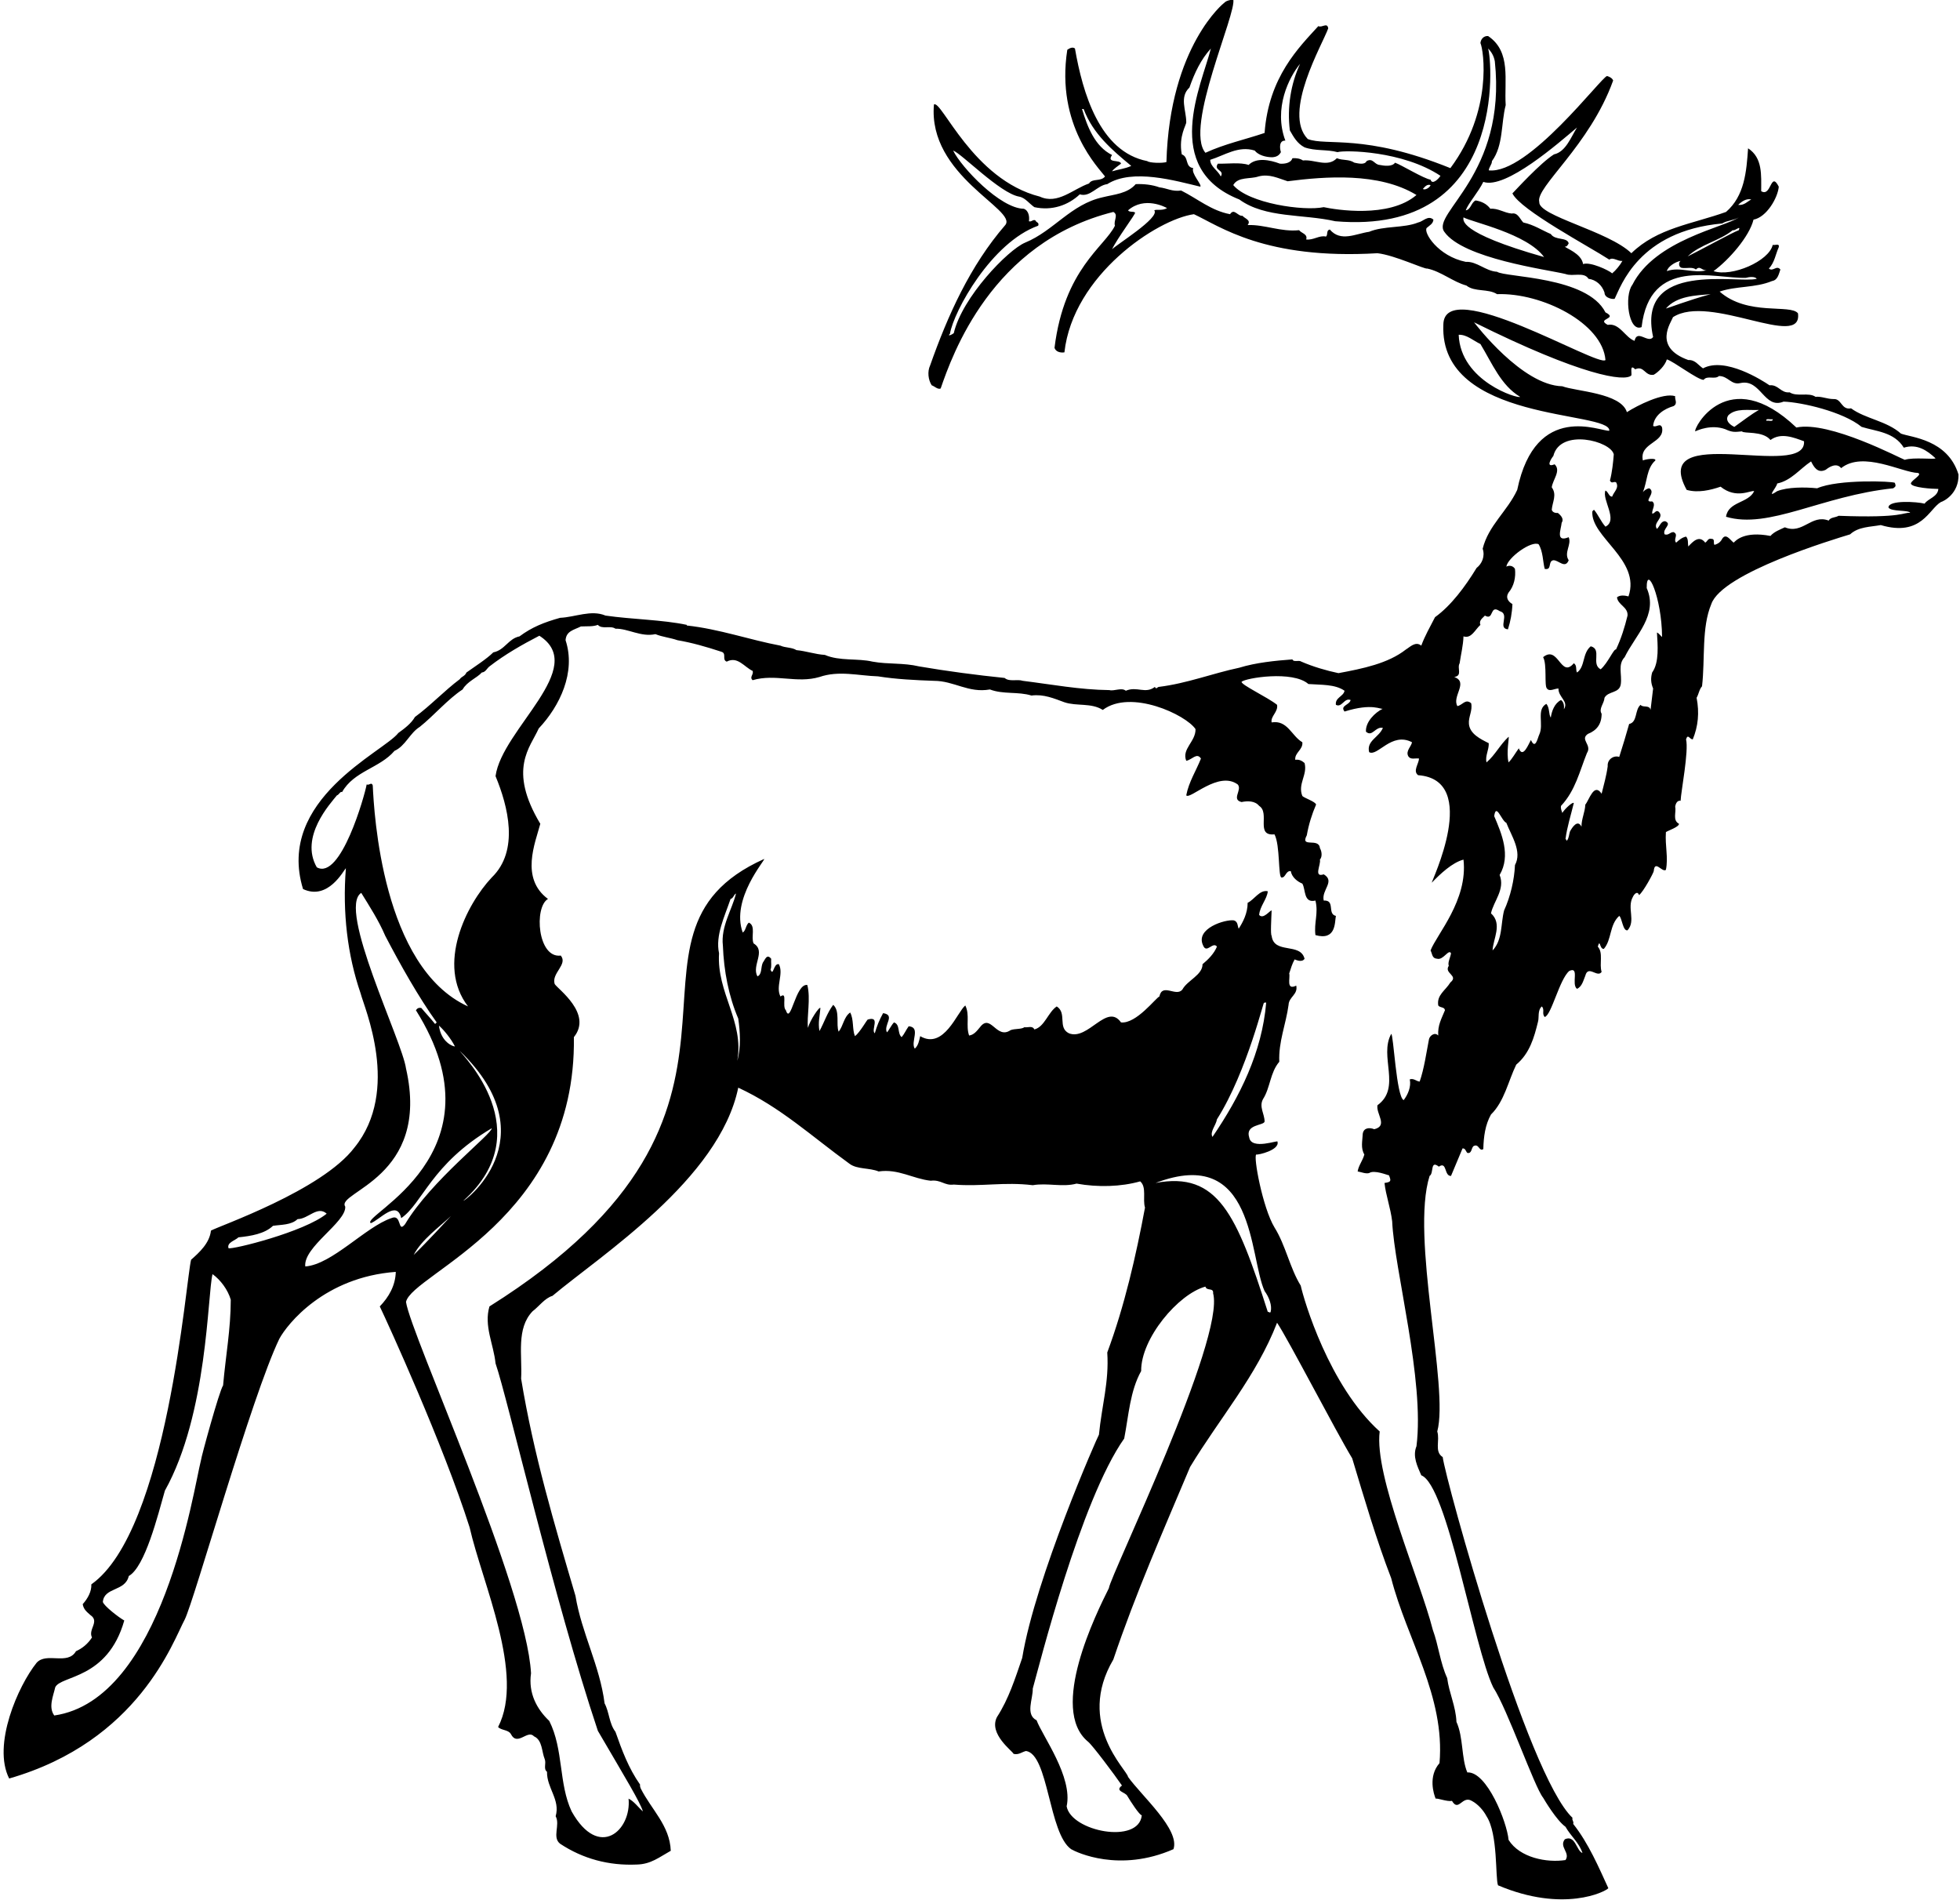 <?xml version="1.0" encoding="UTF-8"?>
<svg xmlns="http://www.w3.org/2000/svg" xmlns:xlink="http://www.w3.org/1999/xlink" width="521pt" height="505pt" viewBox="0 0 521 505" version="1.1">
<g id="surface1">
<path style=" stroke:none;fill-rule:nonzero;fill:rgb(0%,0%,0%);fill-opacity:1;" d="M 505.301 115.234 C 501.477 111.836 495.863 111.324 492.039 108.52 C 489.402 109.031 489.574 105.887 487.363 106.055 C 485.664 106.055 484.133 105.289 482.605 105.461 C 480.734 104.184 477.676 105.547 475.719 104.27 C 473.34 104.523 472.742 102.145 470.363 102.398 C 468.492 101.125 458.57 94.746 452.684 97.895 C 451.41 97.047 450.645 95.602 448.773 95.684 C 439.234 92.246 444.27 85.656 444.695 84.297 C 454.469 77.922 479.234 93.078 477.93 83.273 C 475.973 80.727 464.57 84.078 457.105 77.496 C 461.523 75.965 466.539 76.559 471.043 74.688 C 472.574 74.434 472.828 72.82 473.254 71.629 C 472.234 70.355 471.301 72.309 470.195 71.375 C 471.723 69.758 471.98 67.551 472.828 65.68 C 473.086 64.574 471.809 65.254 471.215 65.086 C 470.234 69.41 460.336 73.672 455.488 72.055 C 459.57 69.078 465.008 62.875 466.113 58.371 C 469.57 57.746 472.574 52.59 472.828 49.613 C 470.617 45.277 470.875 52.504 468.152 50.805 C 468.152 46.555 468.578 41.965 464.668 39.414 C 464.242 45.621 463.734 52.078 458.805 56.328 C 449.793 59.559 440.527 60.578 433.645 67.297 C 427.57 61.41 408.902 57.41 409.164 53.695 C 408.059 49.785 422.57 38.746 428.801 21.395 C 428.543 20.715 427.777 20.375 427.184 20.203 C 425.652 20.461 406.234 46.41 395.734 45.277 C 395.82 44.344 396.586 43.75 396.586 42.812 C 399.645 38.648 398.965 32.867 400.238 27.938 C 399.812 21.395 401.77 13.742 395.562 9.578 C 394.371 9.492 393.609 10.43 393.523 11.449 C 394.371 13.234 396.902 29.41 385.535 44.684 C 362.57 35.41 352.723 38.902 347.621 36.949 C 340.824 29.98 351.57 11.746 353.062 7.539 C 352.809 5.84 351.449 7.453 350.43 6.945 C 345.328 12.555 337.234 20.41 336.148 35.336 C 330.879 37.117 325.609 38.223 320.422 40.605 C 314.727 33.891 328.84 3.375 327.816 -0.195 C 327.648 -0.027 326.031 -0.027 325.352 0.824 C 325.66 0.492 310.902 12.078 310.055 43.07 C 308.949 43.41 305.547 43.324 304.953 42.812 C 292.289 40.348 287.781 24.625 285.742 12.895 C 285.148 12.383 284.297 12.809 283.703 13.234 C 280.57 33.41 292.203 44.77 293.734 46.895 C 292.629 48.34 290.332 47.32 289.484 48.766 C 285.234 50.211 281.152 54.461 276.395 52.25 C 258.57 47.746 250.234 26.41 248.258 27.77 C 246.57 46.746 270.57 55.746 267.215 59.812 C 257.863 70.609 251.914 83.871 247.238 97.129 C 246.473 98.746 246.727 100.953 247.664 102.398 C 248.43 102.656 249.277 103.59 250.043 103.25 C 253.102 94.41 263.57 64.41 295.941 56.328 C 297.387 57.094 295.941 58.625 296.367 59.984 C 293.648 65.594 282.902 71.41 280.305 92.453 C 280.645 93.477 281.832 93.816 282.938 93.645 C 285.234 73.078 307.59 58.285 317.363 56.926 C 324.164 60.07 336.234 69.078 366.152 67.297 C 370.742 67.805 378.734 71.629 379.414 71.375 C 383.066 72.141 386.297 74.945 389.785 75.879 C 391.992 77.664 395.562 76.645 397.945 78.176 C 409.902 77.746 425.992 85.91 426.758 95.684 C 424.902 97.746 383.734 72.746 383.664 86.336 C 382.57 112.41 428.234 109.078 427.777 114.469 C 425.652 114.809 408.234 106.41 403.301 130.195 C 400.664 135.891 395.648 139.629 394.117 145.836 C 394.797 147.789 393.949 149.828 392.504 150.934 C 389.445 155.949 385.703 160.965 381.453 164.023 C 380.094 166.66 378.734 169.039 377.797 171.59 C 376.27 170.316 374.738 172.016 373.719 172.609 C 368.961 176.352 362.156 177.711 355.781 178.898 C 352.555 178.219 349.066 177.199 345.922 175.84 C 345.242 175.328 343.883 176.094 343.543 175.246 C 338.953 175.586 333.852 176.094 329.434 177.453 C 322.207 178.984 315.578 181.621 308.012 182.555 C 307.59 182.641 307.332 183.32 306.992 182.555 C 304.441 184.512 302.234 182.301 299.258 183.574 C 298.152 182.641 296.113 183.746 294.922 183.406 C 287.02 183.32 279.453 181.875 271.887 180.941 C 270.359 180.43 268.316 181.281 267.043 180.176 C 259.562 179.41 251.828 178.391 244.348 177.113 C 240.012 176.094 236.188 176.605 231.938 175.84 C 228.027 174.906 223.184 175.754 219.273 174.055 C 216.637 173.887 214.344 173.035 211.707 172.781 C 210.516 172.016 208.73 172.184 207.457 171.59 C 199.297 170.059 191.223 167.172 182.551 166.234 C 182.551 166.234 182.551 166.148 182.551 166.066 C 176.094 164.703 168.102 164.621 160.961 163.602 C 157.137 161.984 152.887 164.023 148.891 164.195 C 144.641 165.387 141.41 166.66 138.098 169.125 C 135.121 169.719 134.188 172.781 131.129 173.375 C 129.344 175.16 126.113 177.199 123.988 178.73 C 123.562 179.75 122.711 179.75 122.203 180.516 C 118.121 183.574 114.383 187.57 110.301 190.547 C 109.281 192.328 107.41 193.691 105.883 194.797 C 102.059 199.812 73.234 212.41 80.551 236.277 C 87.234 239.41 91.348 231.262 91.941 230.75 C 91.008 242.48 92.367 253.871 95.852 263.984 C 96.785 267.727 106.57 289.746 94.234 304.957 C 85.57 316.41 58.109 325.867 56.07 327.055 C 55.73 330.371 52.926 332.922 50.801 334.789 C 49.441 339.723 44.57 406.746 24.281 421.066 C 24.367 422.938 23.348 424.809 21.984 426.336 C 22.242 427.781 23.09 428.379 24.027 429.227 C 26.578 430.926 23.348 433.051 24.453 435.176 C 23.348 436.879 21.902 438.066 20.199 438.832 C 17.992 442.656 12.383 439.004 9.746 441.891 C 4.816 448.012 -2.098 463.746 2.438 472.664 C 36.902 462.746 46.039 436.113 49.102 430.418 C 51.566 425.574 66.867 371.086 74.262 355.785 C 76.387 351.879 86.234 339.41 105.203 338.02 C 105.117 341.676 103.332 344.734 100.953 347.203 C 103.078 351.621 117.902 384.078 124.836 405.938 C 128.238 420.898 139.57 445.078 132.402 458.977 C 133.254 459.91 135.121 459.656 135.801 460.848 C 137.504 464.246 140.223 459.574 141.922 461.441 C 144.219 462.461 143.961 465.523 144.812 467.562 C 145.238 468.668 144.387 470.113 145.406 470.879 C 145.32 475.211 148.977 478.273 147.703 482.691 C 148.977 484.988 146.684 488.301 148.891 490.004 C 154.926 493.996 161.812 495.867 169.293 495.527 C 173.031 495.441 175.242 493.574 178.301 491.871 C 178.047 485.156 173.117 480.906 170.312 475.297 C 170.227 475.043 170.059 474.703 170.141 474.277 C 167.082 469.941 165.297 465.098 163.598 460.254 C 161.898 458.043 161.98 455.066 160.707 452.688 C 159.434 442.656 154.586 433.988 152.973 424.129 C 147.363 405.086 141.836 386.559 138.523 366.41 C 138.863 360.207 137.16 353.066 141.582 348.477 C 143.195 347.285 144.812 344.992 146.852 344.395 C 159.602 333.688 191.234 313.41 196.238 289.062 C 207.457 294.246 215.617 301.895 225.816 309.289 C 227.855 310.82 231.09 310.312 233.551 311.332 C 238.824 310.566 242.648 313.285 247.406 313.797 C 250.129 313.457 251.062 315.156 253.527 314.816 C 261.008 315.41 266.871 314.051 274.523 314.984 C 278.434 314.305 282.43 315.582 286.168 314.562 C 291.863 315.582 297.984 315.41 303.082 313.965 C 304.867 315.496 303.68 318.727 304.359 320.938 C 301.977 333.688 298.918 347.117 294.328 359.441 C 294.84 367.262 292.883 373.469 292.117 381.285 C 291.863 381.543 275.234 419.246 271.719 440.617 C 269.848 446.059 268.148 451.496 265.004 456.344 C 262.707 460.848 269.254 465.438 269.422 466.117 C 270.781 466.457 271.633 465.605 272.738 465.352 C 278.734 466.246 278.734 487.246 284.723 491.449 C 286.168 492.297 297.57 497.746 311.922 491.449 C 313.734 486.246 303.422 477.254 299.852 472.238 C 299.684 470.453 285.902 458.078 295.941 441.043 C 301.809 423.617 309.289 406.617 316.344 389.871 C 324.164 376.953 334.023 365.648 339.465 351.535 C 342.352 355.785 355.102 380.438 359.438 387.578 C 362.668 398.285 365.812 409.082 369.809 419.453 C 373.973 435.688 384.172 450.816 382.645 468.582 C 379.57 472.078 381.113 476.828 381.621 478.02 C 382.133 477.848 384.684 478.867 385.961 478.613 C 387.742 481.672 388.68 477.082 391.23 478.613 C 392.844 479.461 394.289 481.078 395.141 482.691 C 398.234 487.41 397.434 499.098 398.199 501.051 C 415.57 508.41 426.758 502.754 427.523 501.816 C 425.059 496.461 422.254 489.832 418.176 484.73 C 418.43 484.051 417.75 483.711 418.004 483.117 C 405.902 471.746 384.344 393.613 383.492 387.238 C 381.199 385.793 382.812 382.816 382.047 380.438 C 385.234 368.746 374.902 328.746 380.008 312.52 C 381.199 311.84 380.094 308.188 382.473 310.055 C 384.684 308.527 383.836 312.605 385.703 312.52 C 386.723 310.055 387.742 307.676 388.766 305.211 C 389.527 305.125 389.613 305.977 390.039 306.402 C 391.23 306.656 391.059 305.211 391.652 304.617 C 393.184 303.766 393.098 306.145 394.289 305.383 C 394.371 302.066 394.797 298.922 396.328 296.199 C 399.898 292.715 400.918 287.277 403.043 282.941 C 406.613 279.965 407.805 275.715 408.824 271.551 C 409.164 270.445 408.652 268.492 409.844 267.473 C 410.695 268.406 409.758 269.34 410.609 270.277 C 412.395 269.852 414.52 260.246 417.152 258.035 C 419.961 256.762 417.578 261.605 419.195 262.797 C 420.555 262.199 420.895 260.5 421.402 259.312 C 422.168 256.336 424.633 259.992 425.738 258.289 C 425.059 256.164 426.25 253.277 424.719 251.574 C 425.398 249.281 425.145 252.34 426.336 252.172 C 428.461 249.707 427.777 245.797 430.414 243.414 C 431.18 243.926 431.348 247.496 432.625 247.242 C 434.918 244.691 432.367 241.289 434.07 238.316 C 434.324 237.723 435.258 236.617 435.684 237.891 C 436.875 236.957 439.508 232.027 439.594 231.516 C 439.848 228.371 441.805 231.941 442.824 231.176 C 443.504 227.859 442.57 224.887 442.824 221.145 C 443.418 220.723 446.309 219.785 446.309 218.938 C 444.523 218 445.629 215.875 445.289 214.43 C 445.375 213.664 445.801 212.645 446.734 212.816 C 446.82 210.438 448.945 199.555 448.18 196.496 C 448.688 194.879 449.113 196.496 449.965 196.496 C 451.41 193.012 451.75 189.355 450.984 185.445 C 451.578 184.426 451.664 183.234 452.43 182.387 C 453.277 175.074 452.258 166.828 454.895 160.539 C 457.734 152.246 487.617 143.285 491.785 142.012 C 493.992 139.969 497.141 140.055 499.945 139.547 C 510.734 142.746 512.777 135.211 515.926 133.426 C 516.605 133.254 520.734 131.246 520.602 126.113 C 517.734 116.746 507.934 116.254 505.301 115.234 Z M 442.824 82 C 445.715 78.602 450.898 78.516 454.723 78.176 C 448.902 79.746 443.078 82 442.824 82 Z M 462.203 61.176 C 460.676 61.684 451.918 66.527 448.605 68.145 C 452.004 64.914 457.02 64.062 460.59 61.176 C 461.27 61.43 462.801 59.73 462.203 61.176 Z M 447.16 71.203 C 448.348 71.375 449.879 70.863 450.812 71.629 C 451.918 70.438 452.43 72.055 453.703 71.801 C 450.219 72.82 446.562 70.777 443.078 72.055 C 443.336 70.863 445.289 69.59 446.734 69.336 C 446.141 69.676 446.141 71.121 447.16 71.203 Z M 465.52 53.016 C 464.5 53.523 463.648 54.629 462.035 54.461 C 462.969 53.523 464.242 52.676 465.52 53.016 Z M 419.195 33.891 C 417.578 36.438 416.219 40.348 413.074 41.027 C 409.418 43.324 402.789 50.633 402.023 51.398 C 404.148 55.82 422.426 65.508 427.777 68.996 C 428.801 68.23 429.988 69.504 431.266 69.336 C 430.668 70.438 429.48 71.887 428.543 72.648 C 427.609 71.801 422.68 69.504 420.809 70.184 C 420.383 67.297 416.051 65.934 415.965 65.508 C 416.473 65.68 416.812 65 416.984 64.66 C 416.559 62.961 413.414 63.98 412.223 62.195 C 409.844 61.176 407.719 59.73 404.914 59.133 C 404.062 58.285 403.469 56.414 401.855 56.754 C 399.812 56.586 398.285 55.309 396.16 55.48 C 395.141 54.121 393.777 53.523 392.246 53.27 C 391.059 53.777 390.973 55.734 389.613 55.902 C 390.293 54.035 393.016 50.977 394.289 48.34 C 400.234 50.41 414.434 37.883 419.195 33.891 Z M 410.438 68.312 C 387.234 61.746 389.02 58.371 389.02 57.773 C 391.312 59.051 405.902 62.078 410.438 68.312 Z M 333.512 40.008 C 334.449 41.199 336.402 41.793 338.188 41.793 C 339.293 41.711 339.973 41.367 340.484 40.434 C 340.145 39.328 339.973 37.289 341.672 37.375 C 338.441 28.797 342.695 20.438 345.582 16.973 C 343.117 22.242 342.098 28.535 342.863 34.652 C 343.883 36.438 344.816 38.141 346.773 39.16 C 349.664 40.18 352.723 39.668 355.527 40.434 C 357.566 39.84 372.902 40.078 382.898 46.727 C 382.305 47.66 380.688 49.188 380.266 47.746 C 378.48 47.488 372.527 43.836 370.828 43.238 C 370.062 44.344 368.023 44.09 366.746 43.836 C 365.305 43.75 364.965 41.879 363.262 42.812 C 362.754 43.922 360.969 43.41 360.031 43.238 C 358.418 42.219 357.059 42.73 355.359 42.051 C 352.895 44.602 349.406 42.305 346.348 42.645 C 345.582 42.133 344.562 41.965 343.543 42.051 C 343.117 43.41 341.332 43.578 340.227 43.496 C 337.508 42.473 333.938 41.793 331.898 43.836 C 329.688 43.07 326.203 43.578 323.738 43.496 C 322.465 45.363 325.609 45.109 324.504 46.895 C 323.652 45.195 321.699 44.258 321.699 42.473 C 325.523 41.285 329.18 38.648 333.512 40.008 Z M 380.266 49.188 C 380.094 49.871 378.734 50.633 378.223 50.211 C 378.648 49.785 379.242 48.852 380.266 49.188 Z M 376.523 51.824 C 369.234 58.078 355.02 55.734 351.871 55.055 C 346.602 56.16 331.902 54.078 327.816 49.188 C 329.094 46.895 332.324 47.66 334.531 46.895 C 337.422 46.129 339.805 47.402 342.27 48.172 C 352.215 46.895 366.57 45.746 376.523 51.824 Z M 287.613 28.961 C 287.781 28.961 287.867 28.961 288.039 28.961 C 290.504 35.59 295.688 39.926 300.703 44.09 C 299.09 44.855 297.219 45.023 295.602 45.535 C 296.027 44.855 297.219 44.09 297.984 43.496 C 297.812 42.305 293.988 43.496 295.602 41.199 C 291.012 38.902 289.059 33.719 287.613 28.961 Z M 295.602 66.273 C 296.879 63.469 301.977 56.754 301.723 56.5 C 301.215 56.074 300.277 56.5 299.852 55.902 C 304.234 52.078 309.797 55.055 310.223 55.309 C 308.902 56.078 307.332 55.562 306.824 55.902 C 308.438 57.859 296.621 65.086 295.602 66.273 Z M 426.758 83.02 C 421.902 73.41 400.152 73.754 397.945 72.227 C 394.883 72.055 392.59 69.422 389.613 69.59 C 382.234 68.078 378.309 61.77 379.242 60.578 C 380.008 59.898 380.941 59.477 381.027 58.371 C 379.586 57.094 378.309 58.879 376.949 59.133 C 373.211 60.664 367.77 59.984 363.941 61.602 C 360.371 62.109 356.379 64.402 353.488 61.004 C 352.469 61.176 353.062 62.363 352.469 62.875 C 350.684 62.449 349.152 63.895 347.199 63.641 C 347.707 62.195 345.84 61.938 345.328 61.176 C 340.398 61.684 336.234 59.645 331.645 59.812 C 332.664 58.453 330.879 58.113 330.281 57.352 C 329.008 57.52 328.074 55.227 326.969 56.926 C 321.953 55.988 318.383 52.844 313.965 50.633 C 311.582 50.977 310.309 50.039 308.184 49.785 C 306.312 49.105 304.102 48.852 301.895 48.934 C 299.684 51.484 296.199 51.652 293.137 52.422 C 284.637 54.289 280.133 61.344 272.484 64.488 C 267.902 66.41 255.738 79.023 253.527 88.547 C 252.594 89.227 251.828 89.309 252.508 88.715 C 253.527 82.68 263.57 64.41 275.969 59.984 C 276.309 59.051 275.457 59.219 275.203 58.539 C 274.523 58.285 274.184 59.051 273.504 58.797 C 273.672 57.688 273.504 55.988 272.145 55.48 C 265.902 55.41 255.566 44.516 253.355 40.008 C 255.566 40.773 265.77 51.312 270.867 52.25 C 272.484 52.504 273.59 54.121 274.949 55.055 C 279.621 56.074 283.957 54.547 287.02 51.652 C 289.824 52.504 291.609 49.273 294.328 48.934 C 301.043 44.684 312.57 48.078 319.062 49.613 C 319.574 49.105 316.512 46.047 317.191 44.684 C 314.898 44.344 316.09 41.711 314.133 41.027 C 313.234 36.078 315.406 33.211 315.324 32.445 C 315.324 29.301 313.453 25.812 316.172 23.266 C 317.531 19.355 319.234 15.785 321.867 12.895 C 319.402 22.668 308.57 44.746 329.434 53.016 C 336.316 58.027 346.434 56.84 354.934 58.797 C 400.902 62.746 396.586 15.699 395.562 12.895 C 396.414 13.742 397.094 14.848 397.348 16.293 C 400.57 46.41 380.348 56.672 383.918 61.602 C 388.902 68.746 411.203 71.629 416.133 72.82 C 418.09 73.586 421.062 72.141 422.254 74.094 C 424.211 74.352 425.824 75.711 426.504 77.75 C 426.504 79.363 429.055 79.621 429.223 79.363 C 430.84 76.137 435.57 61.41 457.785 59.391 C 459.145 58.539 460.844 58.625 462.203 57.773 C 458.465 60.41 439.902 63.746 433.898 75.711 C 431.688 78.602 432.902 88.41 436.363 86.93 C 438.57 68.078 455.574 74.094 464.074 73.84 C 464.926 73.586 466.539 73.414 466.965 74.094 C 462.117 75.453 434.902 69.078 439.426 89.566 C 438.148 91.434 435.176 87.355 434.492 90.586 C 432.027 89.734 430.5 85.738 427.355 86.336 C 424.125 84.637 430.328 84.805 426.758 83.02 Z M 387.742 88.969 C 389.867 88.887 391.57 90.5 393.523 91.434 C 396.668 96.621 398.965 102.398 404.062 105.461 C 403.641 106.055 388.234 101.41 387.742 88.969 Z M 84.207 230.496 C 79.57 222.41 87.859 213.496 89.562 211.371 C 90.07 211.285 90.496 210.18 90.922 210.52 C 94.066 204.91 100.953 204.145 104.859 199.555 C 107.754 198.281 108.941 194.797 111.578 193.18 C 115.316 190.203 119.059 185.785 122.969 183.234 C 124.156 181.109 126.793 180.176 128.066 178.73 C 129.086 178.645 129.426 177.625 130.105 177.113 C 134.273 173.887 138.777 171.336 143.367 168.953 C 156.57 177.41 133.422 193.773 131.723 206.27 C 135.035 214.262 138.098 226.074 130.703 233.215 C 123.988 240.355 115.902 256.41 124.41 267.473 C 101.57 257.078 99.422 215.875 99.082 208.734 C 98.742 207.715 98.148 208.82 97.465 208.48 C 96.957 211.371 90.57 234.078 84.207 230.496 Z M 123.223 319.066 C 143.57 300.746 122.969 280.477 122.203 279.285 C 146.57 302.746 122.543 320 123.223 319.066 Z M 120.926 278.098 C 120.586 278.18 117.234 277.078 116.676 272.57 C 117.953 273.676 119.906 276.055 120.926 278.098 Z M 59.301 368.195 C 58.281 369.641 53.438 387.406 53.438 388.004 C 51.395 395.992 43.234 451.746 14.422 455.918 C 12.805 453.707 14.164 450.73 14.676 448.438 C 16.121 445.207 28.57 446.41 33.035 430.672 C 31.508 429.824 27.598 426.762 27.34 425.742 C 27.68 421.746 33.289 423.023 34.227 418.855 C 38.57 416.41 41.961 402.707 43.832 396.16 C 55.234 375.746 55.137 343.887 56.496 338.617 C 58.621 340.145 60.578 342.781 61.34 345.414 C 61.34 353.238 59.98 360.379 59.301 368.195 Z M 60.746 331.73 C 60.234 330.203 62.531 329.691 63.383 328.84 C 66.695 328.504 70.352 327.906 72.562 325.781 C 74.773 325.441 77.406 325.609 79.105 323.996 C 81.91 323.996 84.375 320.34 86.84 322.551 C 80.902 327.41 61.68 332.156 60.746 331.73 Z M 104.012 323.742 C 97.211 326.035 88.234 336.078 81.148 336.578 C 80.57 331.41 92.027 324.848 91.773 320.68 C 89.137 316.77 114.57 313.078 107.922 283.961 C 106.902 276.566 89.57 241.41 96.023 237.297 C 98.23 240.867 100.695 244.691 102.395 248.688 C 106.477 256.508 111.32 265.09 116.082 271.723 C 115.91 271.891 115.828 271.977 115.656 272.145 C 114.383 270.531 113.277 269.426 112.004 267.895 C 111.32 267.727 110.895 267.98 110.559 268.492 C 134.57 306.746 95.469 323.211 98.57 325.078 C 100.863 324.227 105.57 318.746 106.645 323.742 C 112.34 319.832 114.57 309.41 130.703 299.855 C 130.957 301.215 114.57 313.746 107.664 325.355 C 105.629 327.906 106.902 322.465 104.012 323.742 Z M 119.906 323.145 C 119.898 323.152 119.891 323.16 119.887 323.164 C 119.211 323.895 113.305 330.324 109.961 333.516 C 112.082 329.445 116.738 326.137 119.887 323.164 C 119.965 323.078 119.988 323.055 119.906 323.145 Z M 195.98 281.922 C 197.852 271.465 190.457 263.816 191.137 253.359 C 190.117 248.602 192.582 243.672 194.195 238.91 C 194.961 238.742 195.047 237.723 195.641 237.465 C 194.621 241.715 191.562 246.223 192.156 251.32 C 192.41 258.035 193.688 264.75 196.238 270.699 C 196.746 274.188 197.004 278.352 195.98 281.922 Z M 294.754 422.086 C 291.438 428.719 278.734 454.246 289.227 462.887 C 290.332 463.738 296.199 471.559 298.238 474.531 C 296.199 476.062 299.172 476.23 299.684 477.336 C 300.531 478.781 302.914 482.438 303.508 482.438 C 302.734 490.246 284.734 486.746 283.531 480.059 C 285.234 472.246 277.074 461.355 275.543 457.191 C 272.484 455.66 274.609 451.496 274.523 448.777 C 276.223 442.742 287.234 398.746 298.832 382.309 C 300.023 376.188 300.363 369.727 303.34 364.371 C 303.234 355.746 313.199 343.887 320.422 341.934 C 320.762 343.207 322.633 342.102 322.465 343.715 C 325.734 355.746 295.094 418.855 294.754 422.086 Z M 337.762 348.645 C 337.594 349.07 337.254 348.562 336.996 348.645 C 328.734 322.746 323.734 311.246 307.164 314.391 C 333.734 304.246 331.984 333.941 336.148 343.121 C 337.34 344.734 338.188 346.945 337.762 348.645 Z M 336.574 266.449 C 335.469 279.625 329.602 291.441 322.293 302.152 C 321.527 300.789 323.227 299.09 323.484 297.477 C 331.57 284.746 336.211 264.68 335.977 266.621 C 336.062 266.367 336.402 266.449 336.574 266.449 Z M 380.266 252.598 C 380.773 253.531 380.605 254.723 382.047 254.805 C 383.664 255.23 385.109 252.086 385.703 253.359 C 385.535 254.465 384.77 255.824 385.109 256.676 C 383.746 258.715 387.828 259.227 385.535 261.098 C 384.172 263.305 381.879 264.41 382.305 267.215 C 382.812 267.895 384.004 267.555 384.09 268.492 C 383.152 270.785 382.133 272.484 382.305 275.207 C 381.367 274.188 380.008 275.289 379.84 276.227 C 379.16 279.711 378.562 284.047 377.371 287.445 C 376.438 287.359 375.844 286.512 374.738 286.852 C 375.164 288.805 374.23 290.93 373.121 292.375 C 371.168 291.527 370.402 274.695 369.809 274.781 C 366.492 280.73 372.613 289.062 366.152 293.734 C 365.73 296.031 369.043 299.176 365.305 300.109 C 364.027 299.602 362.496 299.688 362.242 301.301 C 362.156 303.258 361.648 305.125 362.668 306.824 C 362.242 308.441 361.137 309.715 360.883 311.332 C 361.902 311.5 363.008 312.012 363.941 311.758 C 365.305 310.82 368.871 312.352 369.215 312.352 C 369.809 313.883 369.809 314.137 368.023 314.391 C 368.363 317.621 369.637 321.02 370.062 324.59 C 370.656 337.598 378.734 366.746 376.523 384.348 C 375.418 387.066 376.777 389.703 377.797 392.082 C 384.734 394.746 391.734 437.746 396.922 448.438 C 400.664 454.133 407.891 474.957 410.184 477.762 C 410.523 478.355 413.754 483.797 416.133 485.496 C 417.578 488.047 419.789 489.746 420.641 492.469 C 419.023 491.871 418.77 487.539 415.965 488.812 C 414.348 490.852 417.492 492.383 416.133 494.336 C 411.203 495.102 403.98 493.742 401.004 488.98 C 400.578 484.223 395.234 470.746 390.039 471.047 C 388.422 467.309 389.02 461.699 387.148 457.617 C 386.98 453.453 385.195 449.969 384.684 445.973 C 382.812 441.891 382.391 437.301 380.859 433.137 C 377.461 419.793 365.234 392.246 366.746 380.438 C 353.234 368.246 346.602 345.504 345.754 341.676 C 342.863 337.004 341.758 330.965 338.781 326.207 C 335.637 321.02 333.09 307.25 333.938 306.824 C 334.449 306.996 340.246 305.621 339.57 303.41 C 339.824 302.902 332.664 305.723 332.066 302.32 C 330.902 298.746 335.977 299.176 336.148 298.07 C 336.148 296.031 334.617 294.16 335.723 292.121 C 337.68 289.062 337.594 285.066 340.059 282.176 C 339.805 276.906 341.844 272.145 342.523 267.047 C 342.609 264.922 345.074 264.324 344.562 261.945 C 341.758 263.305 343.031 259.82 342.691 258.715 C 343.117 257.441 343.457 256.164 344.137 254.977 C 344.395 255.062 346.094 255.91 346.773 254.805 C 345.668 250.387 338.613 253.699 338.02 248.688 C 337.68 248.348 337.934 244.266 338.02 241.973 C 337.594 241.887 335.809 244.438 334.703 243.16 C 334.871 240.867 336.828 238.91 336.996 236.871 C 334.871 236.359 333.344 239.164 331.645 239.93 C 331.645 242.734 330.367 245.117 329.262 246.816 C 328.922 246.051 329.094 244.945 327.988 244.605 C 325.777 244.266 317.57 246.746 319.828 251.32 C 320.762 253.531 322.379 250.133 323.484 251.574 C 322.719 253.445 321.188 254.977 319.656 256.25 C 319.656 259.141 315.664 260.5 314.305 262.965 C 312.688 265.09 308.949 261.098 308.184 264.836 C 307.246 265.176 302.062 272.145 297.984 271.723 C 294.234 266.41 289.227 276.652 284.129 274.609 C 281.066 273.082 283.703 269.258 280.898 267.473 C 278.602 269 277.668 272.91 274.949 273.59 C 274.438 272.484 273.164 273.164 272.312 272.996 C 271.465 273.59 269.848 273.336 268.656 273.762 C 264.832 276.395 263.387 269.172 260.496 272.996 C 259.648 274.016 258.883 275.035 257.605 275.207 C 256.672 272.57 257.863 269.766 256.59 267.215 C 254.465 268.914 250.902 279.078 244.602 275.375 C 244.348 276.48 244.094 277.926 243.156 278.691 C 241.969 276.906 244.855 272.996 241.543 272.742 C 240.863 273.676 240.352 274.867 239.672 275.633 C 238.48 274.695 239.332 272.23 237.633 271.723 C 236.953 272.402 236.188 274.016 235.762 274.355 C 234.742 272.484 238.145 269.766 234.742 269.258 C 233.723 271.125 233.129 272.57 232.531 274.609 C 231.426 273.762 234.148 269.938 230.664 270.957 C 230.492 270.957 228.539 274.441 227.262 275.375 C 226.496 273.59 227.008 270.957 225.988 269.086 C 224.289 270.277 224.203 272.57 222.926 274.188 C 222.164 272.23 223.352 268.746 221.48 267.047 C 219.867 269.172 219.102 271.723 217.828 274.016 C 217.402 271.723 217.914 270.105 218.082 267.895 C 217.828 267.387 215.277 271.211 214.766 273.164 C 214.426 270.105 215.531 265.43 214.598 261.777 C 211.453 261.266 210.176 272.57 208.902 268.492 C 207.797 267.473 209.41 263.391 207.457 264.836 C 206.098 262.199 208.391 258.801 207.031 256.25 C 205.59 255.91 205.59 259.652 204.82 257.695 C 205.16 256.848 204.906 255.742 204.992 254.805 C 203.801 253.359 203.379 255.062 202.781 255.824 C 202.188 257.016 202.613 258.973 201.336 259.48 C 199.723 256.59 203.719 252.766 200.316 250.727 C 199.551 249.027 200.996 246.051 199.043 245.199 C 198.191 245.965 198.277 247.324 197.426 247.836 C 194.195 238.91 203.547 228.457 203.121 228.285 C 157.57 248.746 214.234 294.41 130.105 347.203 C 128.578 352.387 131.211 357.23 131.723 362.332 C 134.953 371.684 147.234 425.078 158.922 459.996 C 166.57 473.078 170.059 478.781 170.906 481.418 C 169.633 480.312 168.527 478.699 167.082 478.02 C 167.902 486.41 159.234 494.41 151.953 481.418 C 148.469 474.023 149.828 464.926 146.004 457.363 C 142.688 454.219 140.391 449.969 141.156 444.699 C 139.902 421.746 109.195 354.766 107.922 346.012 C 109.535 338.445 153.234 324.078 152.547 275.633 C 157.57 269.41 148.297 262.883 147.445 261.52 C 146.512 258.633 151.016 256.336 149.062 253.957 C 142.902 254.746 141.902 241.078 145.66 238.91 C 138.234 233.41 142.262 224.035 143.621 218.938 C 134.902 204.41 140.988 198.621 143.195 193.605 C 148.809 187.656 153.141 178.645 150.336 170.145 C 150.508 167.68 152.547 167.426 154.418 166.488 C 156.203 166.406 157.562 166.574 158.922 166.066 C 160.027 167.34 162.238 166.148 163.598 167.086 C 166.91 167 170.398 169.379 174.223 168.531 C 176.094 169.297 178.133 169.465 180.086 170.145 C 183.996 170.824 187.566 171.844 191.73 173.203 C 193.262 173.629 191.816 175.328 193.176 175.84 C 196.066 174.309 197.852 177.285 200.062 178.305 C 200.402 179.324 199.129 179.922 200.062 180.77 C 206.098 178.984 211.793 181.703 217.828 179.922 C 223.012 178.137 228.113 179.578 233.383 179.75 C 238.145 180.516 243.414 180.77 248.258 180.941 C 253.613 180.941 257.438 184.254 263.133 183.234 C 266.703 184.594 270.613 183.746 274.184 184.852 C 277.414 184.426 280.133 185.613 282.938 186.637 C 286.168 187.738 290.078 186.719 293.137 188.676 C 300.57 183.078 315.238 189.949 317.789 193.773 C 317.871 197.09 314.047 199.047 315.324 202.191 C 316.852 201.938 318.129 199.895 319.234 201.594 C 317.957 204.824 316.004 207.801 315.324 211.371 C 316.258 212.645 323.902 204.746 329.008 208.48 C 330.281 209.926 327.223 212.477 330.027 213.156 C 331.645 212.816 333.598 212.816 334.703 214.176 C 337.68 216.047 333.598 222.25 338.781 221.742 C 340.312 224.629 339.719 233.133 340.652 233.215 C 341.758 233.301 341.758 231.348 343.117 231.516 C 343.371 233.133 344.902 234.32 346.18 234.832 C 347.113 236.359 346.434 240.102 349.664 239.336 C 350.512 242.734 349.238 245.199 349.664 248.516 C 355.234 250.078 354.762 245.031 355.102 243.414 C 352.723 242.906 355.02 239.164 351.871 239.336 C 351.191 236.531 355.02 234.234 351.871 232.367 C 349.066 233.301 351.191 229.73 350.852 228.457 C 351.531 227.691 351.363 226.246 350.852 225.395 C 350.598 222.504 345.496 225.48 347.367 221.996 C 347.879 219.105 348.727 216.387 349.832 213.836 C 349.746 213.07 346.602 212.051 346.18 211.539 C 344.902 208.312 347.621 205.93 346.773 202.785 C 346.094 202.191 345.328 201.766 344.309 201.938 C 344.055 200.066 346.434 199.215 346.18 197.262 C 343.289 195.562 342.27 191.312 338.02 191.988 C 337.68 190.375 339.805 189.188 339.465 187.316 C 336.914 185.273 329.941 182.047 330.027 181.195 C 331.133 180.176 343.629 178.137 347.793 181.789 C 351.109 182.047 354.848 181.789 357.398 183.574 C 357.145 185.105 354.848 185.359 355.102 187.316 C 356.719 188.164 357.312 185.359 359.012 186.039 C 358.758 187.398 356.121 187.484 357.398 189.102 C 364.902 186.746 367.09 188.676 367.598 188.336 C 365.473 189.355 362.922 191.906 363.094 194.453 C 364.793 195.984 365.559 193.012 367.598 193.438 C 366.578 195.984 363.18 196.836 363.941 199.895 C 366.152 201.172 369.902 194.41 375.336 197.262 C 375.164 198.367 373.633 199.555 374.312 200.914 C 374.91 202.02 376.184 201.426 377.203 201.594 C 377.117 203.039 375.504 204.91 376.949 206.016 C 393.734 207.246 380.266 234.66 380.605 234.574 C 382.812 232.281 386.043 229.223 389.02 228.457 C 390.234 239.246 381.879 248.348 380.266 252.598 Z M 402.703 229.902 C 402.535 233.812 401.516 238.23 399.812 241.973 C 398.879 245.539 399.473 249.707 396.754 252.598 C 396.84 249.621 399.473 245.539 396.328 242.734 C 397.008 239.508 400.152 236.359 398.625 232.535 C 401.684 227.352 399.133 221.484 397.18 216.895 C 397.688 213.242 399.133 218.172 400.41 218.68 C 401.77 222.164 404.66 226.332 402.703 229.902 Z M 412.223 190.715 C 411.629 189.863 411.969 188.078 411.035 187.062 C 408.312 188.59 410.438 192.5 409.164 195.219 C 408.738 196.07 408.145 199.387 406.953 196.664 C 406.359 197.602 404.828 201.766 403.723 198.875 C 402.789 200.148 402.023 201.594 401.004 202.617 C 400.324 199.98 401.258 195.816 401.004 195.816 C 398.711 197.941 397.434 200.66 395.141 202.617 C 394.715 200.914 395.82 199.301 395.734 197.516 C 393.523 196.41 390.719 195.051 390.465 192.414 C 390.293 190.461 391.484 188.93 391.059 186.891 C 389.527 185.613 388.766 187.398 387.402 187.656 C 385.871 185.105 390.465 181.281 386.555 179.922 C 388.848 179.578 387.234 177.625 387.996 176.266 C 388.34 173.887 388.934 171.59 389.02 169.125 C 391.145 169.805 392.078 167.34 393.523 166.066 C 393.016 164.875 394.203 164.195 394.715 163.602 C 397.18 165.047 395.902 160.539 398.625 162.41 C 401.516 163.176 397.945 167 400.836 167.254 C 401.516 165.129 401.938 162.922 402.023 160.539 C 400.836 159.859 400.152 158.754 401.004 157.48 C 402.449 155.781 402.961 153.398 402.703 151.191 C 402.195 150.34 401.176 150.172 400.41 150.594 C 400.75 148.215 407.039 143.625 408.992 144.645 C 410.184 146.602 410.098 149.234 410.609 151.191 C 412.648 151.613 411.375 149.148 412.902 148.895 C 414.266 148.809 416.051 151.273 416.984 148.895 C 415.625 146.855 417.836 144.73 416.984 142.773 C 413.414 144.219 414.945 140.734 415.113 138.949 C 415.793 137.93 414.945 136.996 414.094 136.316 C 413.414 136.398 412.648 136.145 412.48 135.465 C 412.648 133.426 413.926 131.469 412.48 129.516 C 412.734 127.477 415.027 125.094 413.242 123.395 C 410.695 124.414 412.395 121.781 412.902 121.184 C 414.734 113.746 428.203 117.191 428.969 120.762 C 428.801 122.887 428.543 125.434 427.949 127.73 C 428.461 128.664 428.801 127.898 429.562 128.156 C 430.5 129.684 428.969 130.703 428.543 131.98 C 427.695 132.066 427.523 130.703 426.758 130.363 C 425.738 132.746 430.234 138.246 426.758 139.969 C 425.484 138.523 424.805 136.738 423.699 135.465 C 423.527 135.637 423.445 135.719 423.273 135.891 C 422.734 142.746 436.234 148.746 432.879 158.5 C 431.945 158.246 430.586 158.074 429.82 158.754 C 430.074 160.797 432.793 161.305 432.625 163.602 C 431.859 166.746 430.926 169.719 429.562 172.609 C 428.969 172.355 427.438 176.18 425.484 177.879 C 422.848 176.52 425.91 172.523 422.848 171.762 C 420.555 173.629 421.402 177.199 419.195 178.73 C 418.77 177.965 419.277 176.859 418.344 176.266 C 414.859 180.43 414.266 171.336 410.184 174.648 C 411.289 176.605 410.438 182.301 411.203 182.98 C 411.883 183.914 413.242 182.98 414.266 182.98 C 414.18 185.273 417.07 186.379 415.711 188.504 C 415.793 187.824 415.793 186.637 414.945 186.039 C 413.242 186.891 412.48 188.93 412.223 190.715 Z M 440.445 168.105 C 440.613 171.336 441.125 176.012 439.168 178.73 C 438.742 180.262 438.828 181.535 439.426 182.98 C 439.168 184.852 439 186.805 438.742 188.676 C 438.488 187.23 436.617 188.164 436.109 187.316 C 434.492 188.59 435.344 191.906 433.051 192.414 C 432.285 195.137 431.348 198.281 430.414 201.172 C 429.055 200.66 427.184 201.766 427.355 203.637 C 427.016 206.188 426.336 208.48 425.738 210.945 C 423.699 207.887 422.426 212.645 421.402 213.836 C 421.32 215.875 420.383 217.574 420.383 219.699 C 419.363 217.66 417.918 219.871 417.324 220.977 C 417.07 221.742 417.07 222.676 416.559 223.355 C 416.219 223.527 416.473 223.016 416.133 223.016 C 416.559 219.699 417.578 216.641 418.344 213.41 C 418.004 213.07 415.965 214.941 415.285 216.047 C 415.199 215.621 414.773 214.941 414.945 214.176 C 418.77 210.098 419.875 204.996 421.828 200.148 C 423.273 197.941 419.875 196.578 422.086 195.051 C 424.465 194.113 425.738 192.414 425.738 189.695 C 424.891 188.336 426.418 186.977 426.504 185.445 C 427.523 183.574 430.5 184.34 430.84 181.789 C 431.18 179.156 429.988 176.605 431.859 174.648 C 434.664 168.871 440.867 163.43 437.723 156.289 C 437.641 149.746 441.734 158.746 441.805 169.297 C 441.465 169.039 440.953 168.273 440.445 168.105 Z M 511.59 133.852 C 509.633 133.34 501.984 132.828 501.984 134.871 C 502.664 136.059 507.426 135.465 507.766 136.316 C 505.895 136.059 506.234 137.746 488.723 137.078 C 487.875 137.59 486.598 137.422 486.09 138.355 C 481.5 136.57 479.203 142.094 474.445 140.141 C 473.168 140.734 471.555 141.328 470.617 142.434 C 463.57 141.078 461.355 143.711 460.844 144.219 C 459.91 143.539 458.805 141.586 457.785 143.199 C 457.273 144.219 456.508 144.559 455.742 144.816 C 455.32 144.305 456 143.199 454.895 143.199 C 453.961 143.031 453.961 143.797 453.277 144.219 C 451.664 142.094 449.965 143.965 448.773 145.238 C 448.605 144.391 448.859 143.285 448.18 142.605 C 447.074 142.859 446.395 143.453 445.543 144.219 C 444.695 143.285 446.309 142.094 444.863 141.414 C 443.844 141.414 443.59 142.352 442.484 142.012 C 441.805 140.48 444.609 139.375 442.652 138.523 C 441.465 138.441 441.211 139.887 440.445 140.566 C 439.168 138.863 442.738 137.504 440.785 135.891 C 440.02 135.551 439.848 136.57 439.168 136.484 C 439.086 135.379 440.273 134.02 439.168 133.254 C 436.449 133.594 440.445 130.961 438.402 129.77 C 437.723 129.855 437.043 130.363 436.703 130.789 C 437.895 127.984 437.641 124.5 440.02 122.375 C 440.273 121.609 437.383 122.035 436.703 122.375 C 435.684 117.613 442.57 117.785 441.805 113.621 C 441.293 112.262 440.273 113.703 439.426 113.195 C 439.68 110.305 442.484 108.605 444.863 107.926 C 446.055 107.246 445.117 106.141 445.289 105.289 C 442.145 104.27 435.234 107.746 432.453 109.539 C 430.902 104.41 418.855 104.016 415.285 102.656 C 404.602 102.422 392.25 86.195 391.828 85.656 C 391.824 85.656 391.824 85.656 391.824 85.656 C 391.809 85.637 391.812 85.637 391.828 85.656 C 420.555 99.93 431.898 101.512 433.645 99.766 C 433.812 99.086 433.133 96.621 434.664 98.148 C 437.043 97.047 437.215 100.02 439.594 99.594 C 440.785 98.914 442.57 97.215 443.078 95.516 C 444.863 96.023 451.238 100.953 452.855 100.953 C 453.789 99.68 455.828 100.953 456.934 99.934 C 459.398 99.934 460.164 102.398 462.629 101.805 C 468.07 100.613 468.918 108.859 474.105 106.734 C 478.949 106.906 489.902 109.41 494.844 113.449 C 498.672 114.641 503.516 114.809 506.062 118.977 C 509.633 117.871 512.27 119.738 514.48 121.781 C 514.48 122.203 508.613 121.441 506.32 122.203 C 505.383 121.949 486.234 111.746 477.504 113.621 C 459.234 96.246 449.965 114.047 450.645 114.641 C 451.324 114.301 454.902 112.746 458.551 114.047 C 460.59 114.98 461.184 114.809 463.055 114.641 C 463.395 115.32 468.57 114.41 470.617 116.934 C 473.426 114.895 476.738 116.254 479.543 117.273 C 480.234 127.746 438.234 111.746 448.348 130.195 C 451.324 131.047 454.641 130.281 457.359 129.344 C 461.57 132.746 465.434 130.195 466.285 130.535 C 464.754 133.766 459.398 133.254 458.805 137.336 C 470.234 140.746 484.234 131.746 503.258 129.77 C 504.023 129.262 503.938 129.09 503.684 128.324 C 503.258 127.898 488.641 127.305 483.027 129.77 C 479.801 129.43 475.125 129.43 472.402 130.535 C 469.258 132.66 472.32 129.516 472.402 128.496 C 476.145 127.73 478.438 124.586 481.414 122.629 C 482.094 123.988 483.113 125.945 485.324 124.84 C 486.258 124.074 488.215 122.887 489.402 124.414 C 495.234 119.746 505.641 125.605 509.805 125.691 C 511.164 126.113 508.105 127.559 507.934 128.496 C 508.105 129.602 513.715 129.941 515.246 129.941 C 515.074 132.066 512.523 132.488 511.59 133.852 Z M 471.215 111.41 C 471.301 112.176 470.109 111.664 469.598 111.836 C 469.09 111.07 470.875 111.578 471.215 111.41 Z M 467.559 108.945 C 465.434 110.137 463.309 111.836 461.016 113.449 C 460.25 113.109 458.379 111.922 459.398 110.391 C 461.438 108.352 464.926 109.113 467.559 108.945 "/>
</g>
</svg>
